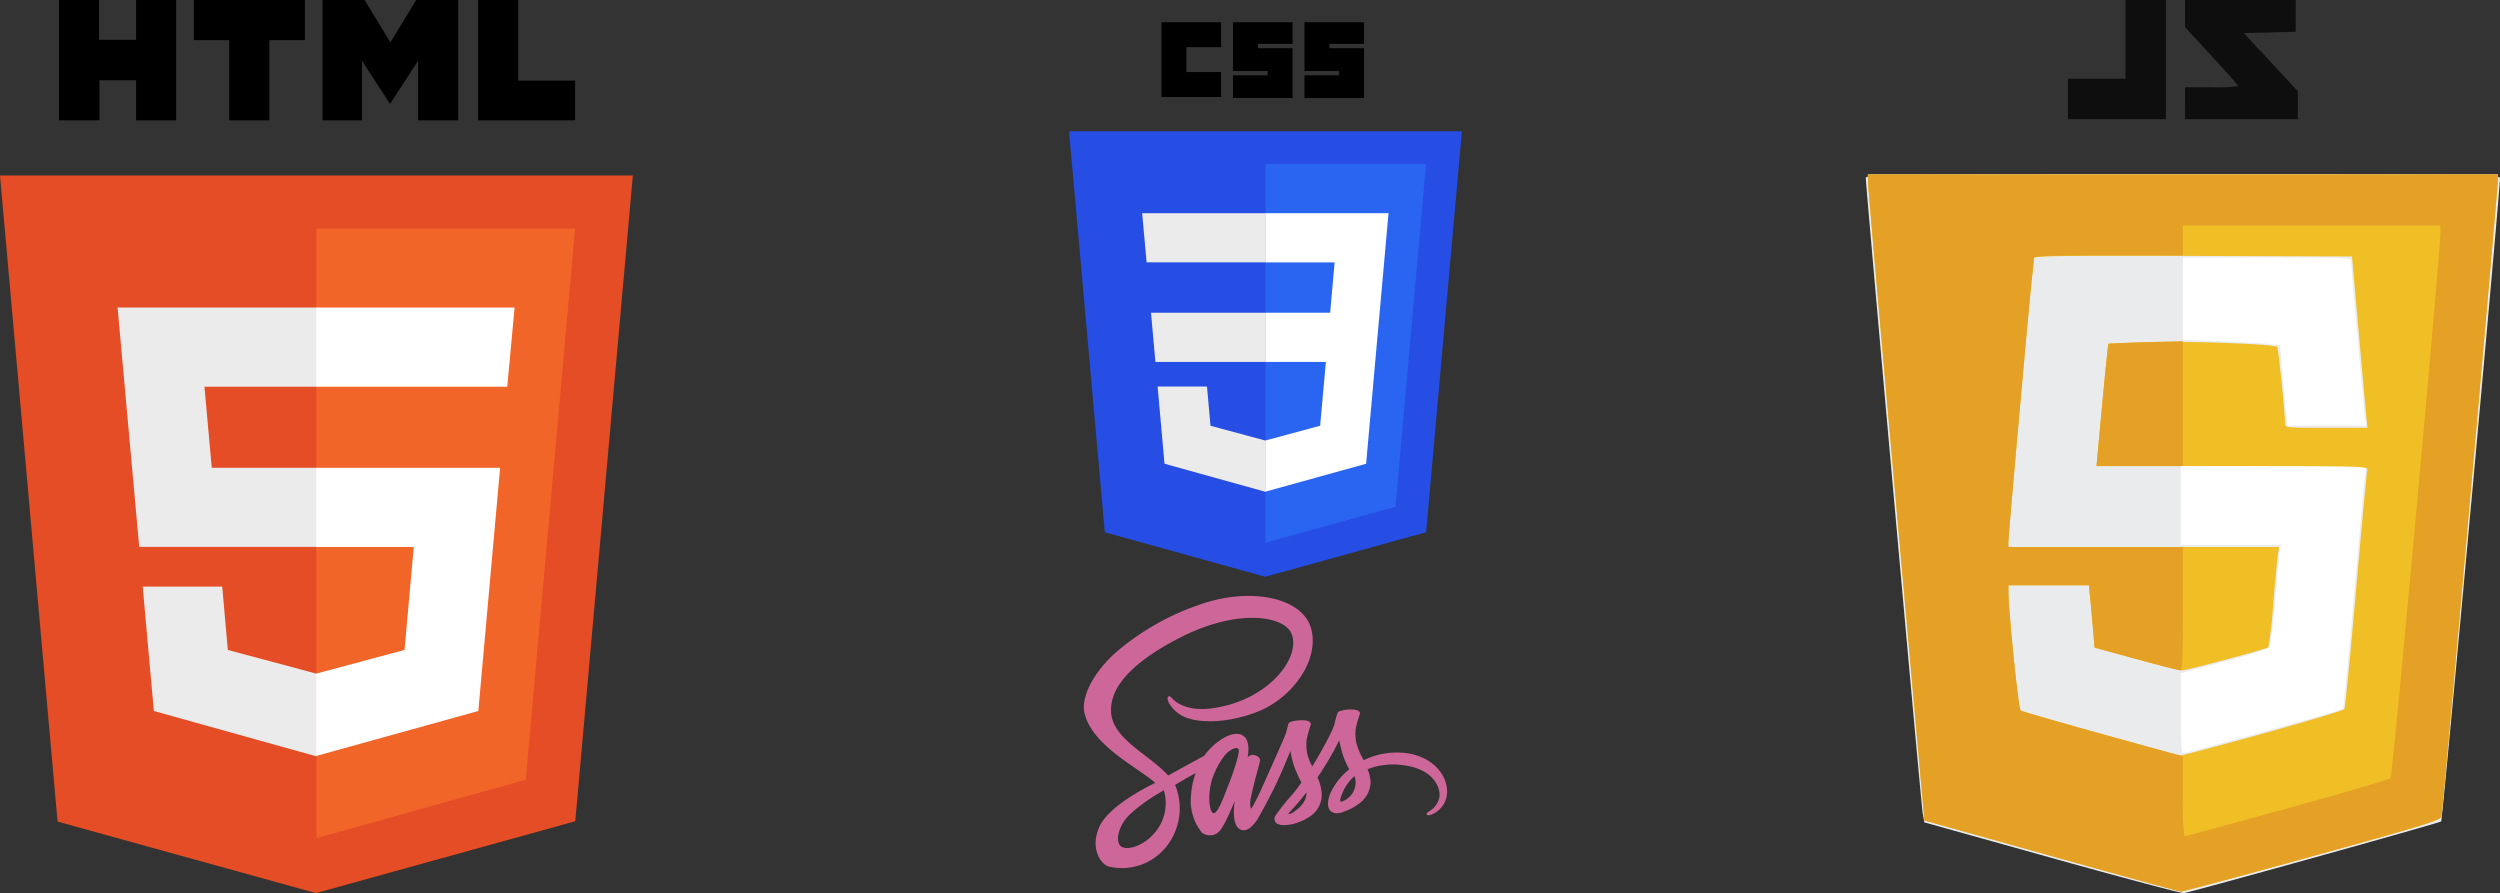 <svg xmlns="http://www.w3.org/2000/svg" width="392.91" height="140.364" viewBox="0 0 392.91 140.364">
  <rect x="0" y="0" width="392.91" height="140.364" fill="#333333" stroke="none"/>
  <g id="Groupe_27" data-name="Groupe 27" transform="translate(0 0)">
    <g id="Javascript-logo" transform="translate(293.233 0)">
      <path id="path118" d="M1.334,109.332l.016,1.254c.009.69,2.007,23.532,4.442,50.76l4.426,49.506,19.893,5.57c10.941,3.063,20.119,5.585,20.395,5.6s9.575-2.477,20.664-5.548c17.78-4.923,20.18-5.664,20.307-6.274.177-.849,8.884-99.07,8.875-100.121l-.006-.753H1.334Z" transform="translate(-0.999 -81.904)" fill="#fff"/>
      <path id="path88" d="M29.269,216.756,9.2,211.147l-.262-1.484C8.7,208.343,0,111.136,0,109.851c0-.465,5.082-.518,49.84-.518,47.245,0,49.84.03,49.836.585-.016,2.4-9.024,100.891-9.246,101.087-.28.248-39.126,11.07-40.424,11.262-.368.054-9.7-2.426-20.739-5.511ZM62.5,196.934c6.746-1.86,12.362-3.479,12.481-3.6s.908-8.116,1.754-17.774,1.623-18.2,1.728-18.983l.19-1.422H49.506v12.376H65.24l-.156.753c-.086.414-.421,3.971-.743,7.9-.342,4.168-.748,7.313-.972,7.537a57.387,57.387,0,0,1-7.124,2.181l-6.738,1.8v6.3c0,4.3.115,6.3.362,6.3.2,0,5.882-1.522,12.627-3.383Zm15.961-49.551c-.221-1.639-2.191-23.623-2.191-24.452,0-.5-1.158-.552-13.213-.552H49.84v12.942l5.937.229c3.266.126,6.7.317,7.637.426l1.7.2.413,5.062c.227,2.784.5,5.626.6,6.316l.188,1.254H78.648Z" transform="translate(0 -81.905)" fill="#eaebec"/>
      <path id="path80" d="M30.11,216.423l-19.893-5.57L5.791,161.348c-2.434-27.228-4.433-50.07-4.442-50.76l-.016-1.254h99.012l.006.753c.009,1.051-8.7,99.272-8.875,100.121-.127.609-2.527,1.351-20.307,6.274-11.089,3.071-20.388,5.567-20.664,5.548s-9.454-2.542-20.395-5.6Zm33.4-19.253c6.877-1.912,12.6-3.634,12.72-3.827s.941-8.6,1.826-18.682,1.681-18.595,1.77-18.917c.152-.553-1.018-.585-21.2-.585H37.259l.91-9.617c.5-5.289.922-9.631.936-9.647s3.15-.117,6.968-.222c6.26-.173,19.168.326,19.6.758.161.161,1.223,10.574,1.223,12,0,.7.095.711,6.482.711h6.482l-.153-1.422c-.084-.782-.633-6.84-1.22-13.464l-1.067-12.042-25-.086c-19.886-.068-25,0-25,.334,0,.231-.147,1.7-.324,3.263-.427,3.784-3.687,40.346-3.687,41.356v.791H65.95l-.19,1.254c-.1.69-.435,4.19-.735,7.777a62.347,62.347,0,0,1-.76,6.729c-.312.3-12.825,3.642-13.6,3.634-.362,0-3.594-.81-7.181-1.792l-6.523-1.785-.239-2.808c-.132-1.544-.332-3.748-.445-4.9l-.206-2.091H23.41l.014,1.254c.026,2.346,1.547,18.147,1.768,18.368.255.255,24.564,7.088,25.312,7.115.276.01,6.128-1.546,13-3.458Z" transform="translate(-0.999 -81.905)" fill="#f0be25"/>
      <path id="path78" d="M30.11,216.423l-19.893-5.57L5.791,161.348c-2.434-27.228-4.433-50.07-4.442-50.76l-.016-1.254h99.012l.006.753c.009,1.051-8.7,99.272-8.875,100.121-.127.609-2.527,1.351-20.307,6.274-11.089,3.071-20.388,5.567-20.664,5.548s-9.454-2.542-20.395-5.6Zm37.1-7.451c8.751-2.415,16.075-4.56,16.276-4.767.313-.322,7.87-83.153,7.84-85.924l-.01-.92H50.839v4.683H39.132c-9.141,0-11.708.092-11.71.418,0,.23-.147,1.7-.324,3.261-.427,3.784-3.687,40.346-3.687,41.356v.791H50.839v9.7c0,7.541-.093,9.7-.418,9.694-.23,0-3.353-.81-6.941-1.792l-6.523-1.785-.239-2.808c-.132-1.544-.332-3.748-.445-4.9l-.206-2.091H23.41l.014,1.254c.04,3.588,1.592,18.233,1.956,18.458.221.137,6.04,1.809,12.93,3.715l12.528,3.467v6.288a43.609,43.609,0,0,0,.229,6.288c.126,0,7.389-1.976,16.14-4.39ZM38.133,145.632c.481-5.24.94-9.586,1.02-9.659s2.742-.2,5.916-.291l5.77-.16v19.637H37.259Z" transform="translate(-0.999 -81.905)" fill="#e4a126"/>
      <path id="path76" d="M126.667,15.554V12.376H135.7V0h6.355V18.732H126.667Zm18.4.669V13.714h4.181a23.437,23.437,0,0,0,4.181-.189c0-.1-1.882-2.228-4.181-4.72l-4.181-4.532V0h17.394V5l-4.083.094-4.083.094,4.25,4.577,4.25,4.577v4.393H145.064Z" transform="translate(-94.89)" fill="#0e0e0f"/>
    </g>
    <g id="Groupe_36" data-name="Groupe 36">
      <path id="Sass_Logo" d="M49.138,24.589a11.821,11.821,0,0,0-5.173,1.2,10.9,10.9,0,0,1-1.158-2.68,7.2,7.2,0,0,1-.1-2.253,20.007,20.007,0,0,1,.678-2.43c-.01-.1-.125-.594-1.272-.6s-2.138.219-2.253.521a12.585,12.585,0,0,0-.48,1.7c-.2,1.043-2.294,4.766-3.494,6.716a7.244,7.244,0,0,1-.793-1.961,7.2,7.2,0,0,1-.1-2.253,20.007,20.007,0,0,1,.678-2.43c-.01-.1-.125-.594-1.272-.6s-2.138.219-2.253.521-.24,1.012-.48,1.7-3.024,6.9-3.754,8.51c-.375.824-.7,1.481-.928,1.929h0a.476.476,0,0,1-.042.083c-.2.386-.313.594-.313.594v.01c-.156.282-.323.542-.407.542a3.489,3.489,0,0,1,.021-1.773c.417-2.159,1.408-5.517,1.4-5.632,0-.063.188-.647-.647-.949a1.035,1.035,0,0,0-1.178.2c-.073,0-.125.177-.125.177s.907-3.775-1.731-3.775c-1.648,0-3.921,1.8-5.048,3.431-.709.386-2.221,1.21-3.838,2.1-.615.344-1.251.688-1.846,1.012-.042-.042-.083-.094-.125-.136C9.9,24.641,4,22.232,4.252,17.653c.094-1.669.667-6.049,11.336-11.368,8.781-4.328,15.769-3.129,16.978-.469,1.731,3.8-3.744,10.846-12.817,11.868-3.462.386-5.277-.949-5.736-1.45-.48-.521-.553-.553-.73-.448-.292.156-.1.626,0,.9a5.355,5.355,0,0,0,3.275,2.576c1.669.542,5.725.845,10.637-1.053,5.5-2.127,9.793-8.041,8.531-12.994-1.262-5.027-9.605-6.685-17.5-3.88A39.766,39.766,0,0,0,4.784,9.05C.435,13.117-.253,16.652.029,18.133c1.012,5.256,8.26,8.677,11.159,11.211-.146.083-.282.156-.4.219-1.45.72-6.977,3.608-8.354,6.664-1.564,3.462.25,5.944,1.45,6.278a8.919,8.919,0,0,0,9.605-3.89,9.635,9.635,0,0,0,.855-8.875.218.218,0,0,0-.042-.063c.375-.219.761-.448,1.137-.667.74-.438,1.47-.845,2.1-1.178a13.745,13.745,0,0,0-.74,3.8,7.925,7.925,0,0,0,1.7,5.506,1.878,1.878,0,0,0,1.377.448c1.231,0,1.783-1.022,2.4-2.232.751-1.481,1.429-3.2,1.429-3.2s-.845,4.651,1.45,4.651c.834,0,1.679-1.085,2.054-1.637v.01s.021-.031.063-.1l.136-.219V34.83c.334-.584,1.085-1.908,2.2-4.109,1.439-2.837,2.826-6.382,2.826-6.382a18.125,18.125,0,0,0,.553,2.3,21.7,21.7,0,0,0,1.189,2.67c-.334.469-.542.73-.542.73l.01.01c-.271.355-.563.74-.886,1.116a33.243,33.243,0,0,0-2.68,3.358.912.912,0,0,0,.25,1.231,2.275,2.275,0,0,0,1.4.229,6.417,6.417,0,0,0,2.1-.48,7.035,7.035,0,0,0,1.8-.949A4.037,4.037,0,0,0,37.354,31a7.18,7.18,0,0,0-.657-2.513c.1-.146.2-.292.3-.438a47.774,47.774,0,0,0,3.129-5.4,18.124,18.124,0,0,0,.553,2.3,15.439,15.439,0,0,0,1.012,2.294,9.913,9.913,0,0,0-3.045,3.932c-.657,1.9-.146,2.753.824,2.951a2.907,2.907,0,0,0,1.523-.313,6.936,6.936,0,0,0,1.929-.991A4.336,4.336,0,0,0,45.05,29.3a6.664,6.664,0,0,0-.48-2.086,10.922,10.922,0,0,1,5.538-.636c4.964.584,5.944,3.681,5.757,4.985A3.3,3.3,0,0,1,54.29,33.8c-.344.219-.459.292-.428.448.042.229.209.219.5.177a3.877,3.877,0,0,0,2.7-3.452C57.221,27.9,54.3,24.557,49.138,24.589ZM10.843,37.5C9.2,39.293,6.9,39.971,5.911,39.4c-1.064-.615-.647-3.264,1.377-5.162a26.273,26.273,0,0,1,3.869-2.889c.24-.146.594-.355,1.022-.615.073-.042.115-.063.115-.063h0l.25-.156A7.123,7.123,0,0,1,10.843,37.5Zm11.993-8.155c-.574,1.4-1.773,4.975-2.5,4.776-.626-.167-1.012-2.878-.125-5.559a12.628,12.628,0,0,1,1.95-3.577c.9-1,1.888-1.335,2.127-.928C24.589,24.589,23.191,28.468,22.837,29.344Zm9.9,4.735c-.24.125-.469.209-.574.146-.073-.042.1-.209.1-.209s1.241-1.335,1.731-1.94c.282-.355.615-.772.97-1.241v.136C34.965,32.567,33.422,33.641,32.734,34.079Zm7.634-1.742c-.177-.125-.146-.542.448-1.846a6.949,6.949,0,0,1,1.7-2.19,2.952,2.952,0,0,1,.167.959A3.155,3.155,0,0,1,40.368,32.337Z" transform="translate(170.365 93.681)" fill="#cd6799"/>
      <g id="CSS3_logo" transform="translate(168.014 3.496)">
        <g id="g3013" transform="translate(0)">
          <path id="polygon2989" d="M136.38,100.62l-5.625,63.017-25.286,7.01-25.216-7L74.633,100.62Z" transform="translate(-74.633 -83.492)" fill="#264de4"/>
          <path id="polygon2991" d="M276.432,184.745l4.807-53.851H256V190.41Z" transform="translate(-225.126 -108.613)" fill="#2965f1"/>
          <path id="polygon2993" d="M150.31,268.217l.693,7.73h17.3v-7.73Z" transform="translate(-137.428 -222.56)" fill="#ebebeb"/>
          <path id="polygon2995" d="M161.515,176.3H142.132l.7,7.73h18.681Z" transform="translate(-130.642 -146.293)" fill="#ebebeb"/>
          <path id="polygon2997" d="M173.362,352.856v-8.043l-.034.009-8.609-2.325-.55-6.165h-7.76l1.083,12.137,15.834,4.4Z" transform="translate(-142.488 -279.081)" fill="#ebebeb"/>
          <path id="path2999" d="M160,0h9.362V3.915h-5.447V7.83h5.447v3.915H160Z" transform="translate(-145.468)"/>
          <path id="path3001" d="M226,0h9.362V3.4h-5.447v.681h5.447v7.83H226V8.341h5.447V7.66H226Z" transform="translate(-200.233)"/>
          <path id="path3003" d="M292,0h9.362V3.4h-5.447v.681h5.447v7.83H292V8.341h5.447V7.66H292Z" transform="translate(-254.998)"/>
          <path id="polygon3005" d="M265.362,199.681l-.9,10.025-8.621,2.327v8.042l15.847-4.392.116-1.306,1.817-20.351.189-2.076,1.4-15.646H255.843v7.73h10.892l-.7,7.916H255.843v7.73Z" transform="translate(-224.996 -146.294)" fill="#fff"/>
        </g>
      </g>
    </g>
    <g id="HTML5_logo" transform="translate(0 0)">
      <path id="Tracé_3" data-name="Tracé 3" d="M108.4,0h6.305V6.251h5.812V0h6.305V18.916h-6.305V12.611H114.76v6.305H108.4M135.157,6.305h-5.565V0h17.463V6.305h-5.593V18.916h-6.305M149.824,0h6.607l4.057,6.662L164.546,0h6.607V18.916h-6.305V9.54l-4.414,6.8-4.414-6.8v9.376h-6.2M174.278,0h6.305V12.666h8.937v6.251H174.278" transform="translate(-99.134)"/>
      <path id="Tracé_4" data-name="Tracé 4" d="M83.647,202.144,74.6,100.6h99.461l-9.047,101.49-40.766,11.295" transform="translate(-74.6 -73.021)" fill="#e44d26"/>
      <path id="Tracé_5" data-name="Tracé 5" d="M256,226.815V131h40.656L288.9,217.631" transform="translate(-206.27 -95.087)" fill="#f16529"/>
      <path id="Tracé_6" data-name="Tracé 6" d="M142,176.3h31.253v12.446h-17.6l1.151,12.748h16.449v12.419H145.4m.548,6.251h12.5l.877,9.952,13.927,3.728v12.995L147.7,239.71" transform="translate(-123.522 -127.968)" fill="#ebebeb"/>
      <path id="Tracé_7" data-name="Tracé 7" d="M287,176.3H255.8v12.446h30.047m-1.124,12.748H255.8v12.446h15.352L269.7,230.115l-13.9,3.728v12.94l25.5-7.073" transform="translate(-206.124 -127.968)" fill="#fff"/>
    </g>
  </g>
</svg>
